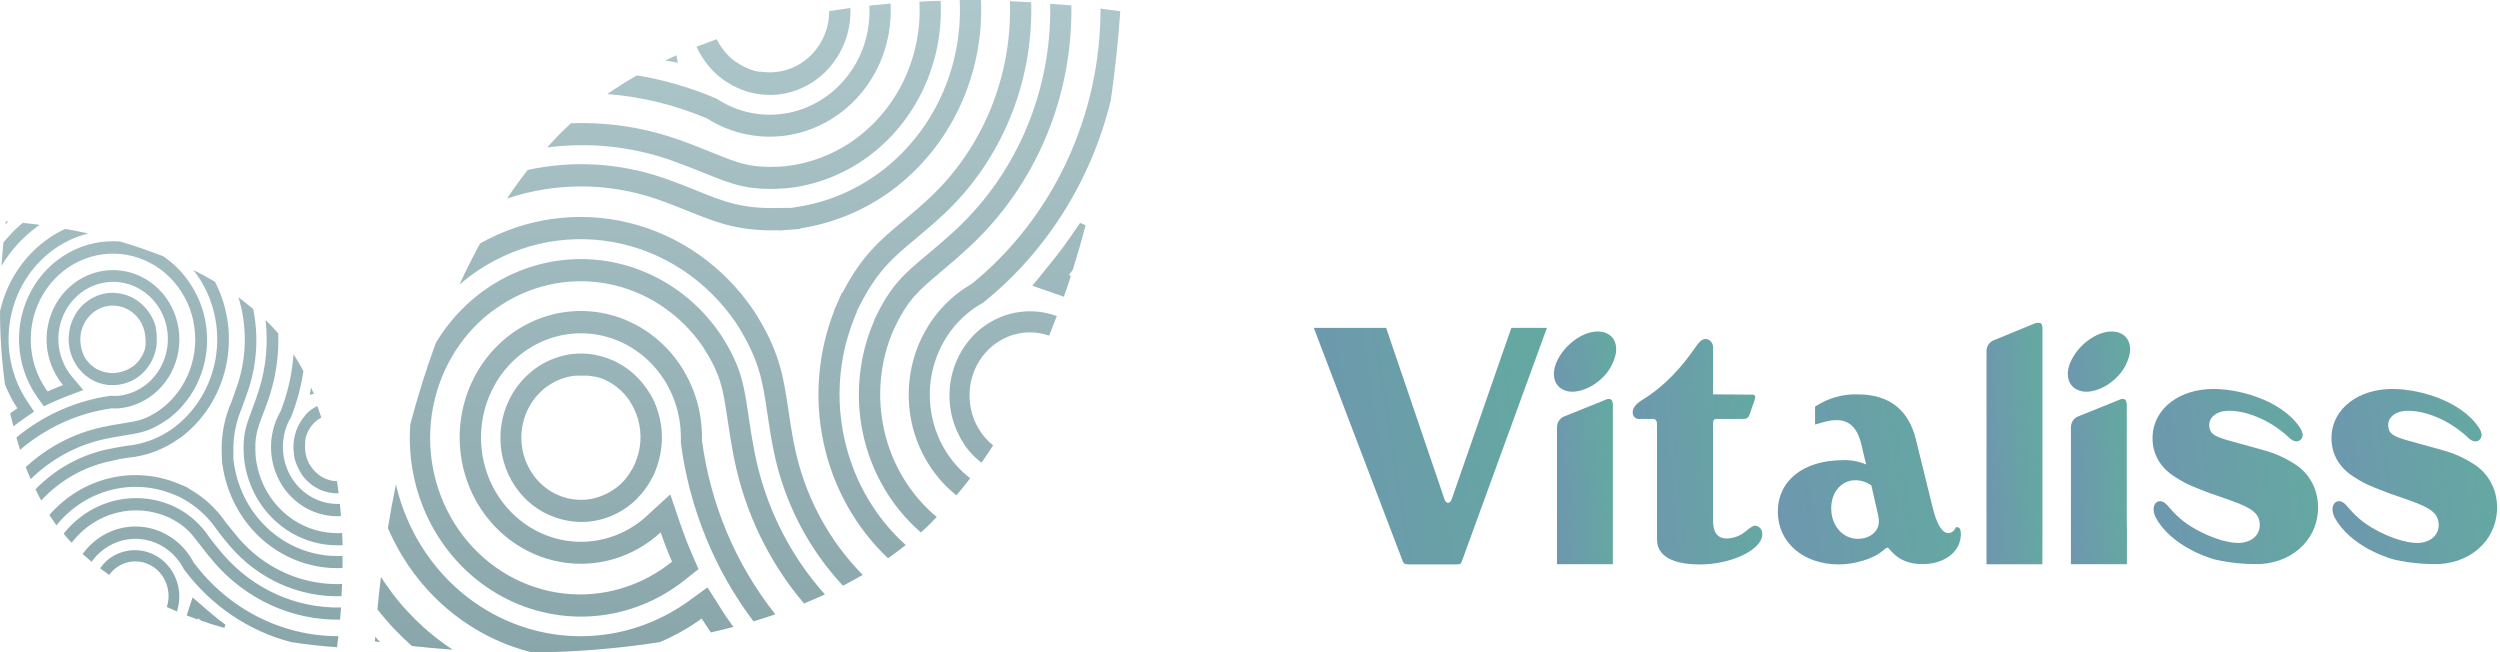 <svg width="364" height="95" viewBox="0 0 364 95" fill="none" xmlns="http://www.w3.org/2000/svg">
<path d="M284.942 76.755C284.857 76.755 284.771 76.755 284.731 76.802C284.707 76.906 284.662 77.004 284.601 77.09C284.499 77.253 284.36 77.386 284.195 77.478C284.031 77.57 283.848 77.618 283.661 77.616C282.767 77.616 281.953 76.276 281.356 73.735L278.964 64.029C277.899 59.626 275.036 57.42 270.465 57.42C268.277 57.353 266.12 57.975 264.276 59.206V61.811C265.09 61.607 266.192 61.17 267.412 61.17C269.29 61.17 270.486 62.32 271.043 64.856L271.706 67.622C270.65 67.173 269.515 66.961 268.375 66.999C262.568 66.999 258.852 69.968 258.852 74.519C258.852 78.973 262.568 82.18 267.733 82.18C269.998 82.18 272.69 81.37 273.967 80.314C274.312 80.076 274.483 79.89 274.569 79.835C274.634 79.791 274.705 79.76 274.78 79.741C274.91 79.741 274.951 79.788 275.036 79.885L275.463 80.361C276.573 81.561 278.025 82.134 279.904 82.134C283.157 82.134 285.499 80.314 285.499 77.777C285.499 77.052 285.329 76.755 284.942 76.755ZM270.51 78.452C268.29 78.452 266.623 76.534 266.623 73.998C266.623 71.652 268.119 69.925 270.124 69.925C270.965 69.916 271.788 70.185 272.474 70.693L273.434 74.905C273.52 75.25 273.564 75.605 273.564 75.962C273.544 77.387 272.259 78.452 270.51 78.452Z" fill="url(#paint0_linear_341_95)"/>
<path d="M220.049 47.742L211.4 72.599C211.274 72.985 211.058 73.222 210.847 73.222C210.635 73.222 210.44 73.031 210.334 72.743L201.823 47.742H191.291L204.141 81.46C204.312 82.037 204.483 82.177 205.081 82.177H212.03C212.669 82.177 212.713 82.13 212.925 81.507L225.23 47.742H220.049Z" fill="url(#paint1_linear_341_95)"/>
<path d="M255.135 57.458C255.391 57.458 255.562 57.603 255.562 57.747C255.541 57.908 255.513 58.068 255.476 58.226L254.728 60.381C254.671 60.576 254.55 60.745 254.387 60.858C254.224 60.971 254.028 61.021 253.833 61H249.97C249.543 61 249.413 61.196 249.413 61.721V75.626C249.413 77.59 250.055 78.405 251.507 78.405C252.51 78.361 253.47 77.974 254.24 77.302C254.838 76.823 255.265 76.534 255.521 76.534C255.815 76.546 256.093 76.679 256.293 76.904C256.493 77.129 256.6 77.428 256.59 77.734C256.588 77.75 256.588 77.766 256.59 77.781C256.59 80.029 252.117 82.184 247.498 82.184C243.399 82.184 241.26 80.865 241.26 78.566V61.721C241.26 61.242 241.044 61 240.662 61H238.738C238.608 61.019 238.475 61.008 238.349 60.967C238.223 60.926 238.107 60.857 238.01 60.764C237.912 60.672 237.836 60.558 237.785 60.431C237.735 60.303 237.712 60.166 237.718 60.029C237.718 59.787 237.775 59.113 238.938 58.332C242.333 56.317 244.985 53.335 246.993 50.362C247.506 49.645 247.888 49.356 248.36 49.356C248.662 49.38 248.943 49.527 249.142 49.765C249.341 50.003 249.443 50.313 249.425 50.629V57.416L255.135 57.458Z" fill="url(#paint2_linear_341_95)"/>
<path d="M309.66 58.808C309.575 58.278 309.449 58.087 309.063 58.087C308.914 58.074 308.765 58.108 308.636 58.184L302.56 60.636C302.256 60.761 301.995 60.977 301.811 61.259C301.626 61.54 301.528 61.873 301.527 62.214V82.151H309.681V76.899C309.681 76.636 309.66 76.34 309.66 76.013V58.808Z" fill="url(#paint3_linear_341_95)"/>
<path d="M308.16 48.335C305.765 47.843 302.536 50.032 301.369 52.942C301.276 53.191 301.202 53.448 301.15 53.71C300.832 55.407 301.585 56.654 303.134 56.972C304.541 57.26 306.582 56.514 308.063 55.071C309.045 54.163 309.741 52.965 310.059 51.636C310.401 49.901 309.628 48.641 308.16 48.335Z" fill="url(#paint4_linear_341_95)"/>
<path d="M234.836 58.808C234.751 58.278 234.625 58.087 234.238 58.087C234.097 58.078 233.956 58.112 233.832 58.185L227.732 60.637C227.428 60.761 227.167 60.978 226.982 61.26C226.798 61.541 226.7 61.874 226.699 62.215V82.151H234.832V58.821L234.836 58.808Z" fill="url(#paint5_linear_341_95)"/>
<path d="M233.333 48.335C230.938 47.843 227.713 50.032 226.542 52.942C226.448 53.191 226.375 53.448 226.322 53.71C226.009 55.407 226.757 56.654 228.307 56.972C229.714 57.26 231.755 56.514 233.235 55.071C234.218 54.163 234.914 52.965 235.232 51.636C235.577 49.901 234.805 48.641 233.333 48.335Z" fill="url(#paint6_linear_341_95)"/>
<path d="M297.384 76.989V47.72C297.298 47.147 297.213 47.003 296.827 47.003C296.669 46.993 296.511 47.009 296.359 47.05L290.259 49.556C289.957 49.682 289.698 49.899 289.515 50.179C289.333 50.46 289.235 50.791 289.234 51.13V82.155H297.367L297.384 76.989Z" fill="url(#paint7_linear_341_95)"/>
<path d="M334.365 67.729C332.905 66.744 331.302 66.011 329.619 65.557L324.443 64.119C322.267 63.5 321.73 63.08 321.669 61.998C321.6 60.844 322.617 59.92 324.15 59.822C326.878 59.648 330.473 61.133 333.096 63.542C333.641 64.115 334.08 64.289 334.422 64.267C334.54 64.26 334.655 64.229 334.762 64.175C334.868 64.122 334.964 64.047 335.042 63.954C335.121 63.862 335.181 63.755 335.22 63.638C335.258 63.522 335.275 63.398 335.268 63.275C335.268 63.275 335.268 63.228 335.268 63.203C335.193 62.806 335.024 62.435 334.776 62.125C332.096 58.21 325.573 56.395 321.49 56.658C316.545 56.971 313.178 60.119 313.418 64.195C313.552 66.461 314.777 68.353 316.989 69.625C318.278 70.473 319.461 70.931 321.738 71.797L324.796 72.866C327.94 73.977 328.928 74.775 329.017 76.285C329.107 77.795 327.972 78.927 326.142 79.046C324.312 79.165 320.856 78.045 318.062 76.013C317.335 75.457 316.663 74.826 316.057 74.13C315.317 73.218 314.915 72.942 314.431 72.972C313.878 73.006 313.524 73.583 313.565 74.244C313.598 74.697 313.738 75.134 313.971 75.517L314.284 76.043C317.078 80.141 322.576 81.485 322.576 81.485C324.735 81.964 326.941 82.179 329.147 82.126C334.218 81.803 337.768 78.092 337.492 73.409C337.438 72.272 337.126 71.164 336.582 70.177C336.039 69.19 335.279 68.351 334.365 67.729Z" fill="url(#paint8_linear_341_95)"/>
<path d="M360.417 67.729C358.957 66.744 357.355 66.011 355.672 65.557L350.495 64.119C348.319 63.5 347.783 63.08 347.722 61.998C347.652 60.844 348.669 59.92 350.202 59.822C352.931 59.648 356.526 61.133 359.148 63.542C359.693 64.115 360.133 64.289 360.474 64.267C360.592 64.26 360.708 64.229 360.814 64.175C360.921 64.122 361.016 64.047 361.095 63.954C361.173 63.862 361.234 63.755 361.272 63.638C361.311 63.522 361.327 63.398 361.32 63.275C361.32 63.275 361.32 63.228 361.32 63.203C361.246 62.806 361.076 62.435 360.828 62.125C358.148 58.21 351.625 56.395 347.543 56.658C342.598 56.971 339.235 60.119 339.471 64.195C339.605 66.461 340.829 68.353 343.041 69.625C344.33 70.473 345.513 70.931 347.791 71.797L350.849 72.866C353.992 73.977 354.98 74.775 355.07 76.285C355.159 77.795 354.025 78.927 352.195 79.046C350.365 79.165 346.908 78.045 344.115 76.013C343.387 75.457 342.716 74.826 342.11 74.13C341.37 73.218 340.967 72.942 340.483 72.972C339.93 73.006 339.58 73.583 339.617 74.244C339.653 74.696 339.792 75.133 340.024 75.517L340.337 76.043C343.13 80.141 348.628 81.485 348.628 81.485C350.792 81.965 353.001 82.18 355.212 82.126C360.283 81.803 363.833 78.092 363.557 73.409C363.501 72.271 363.187 71.162 362.641 70.175C362.096 69.188 361.334 68.35 360.417 67.729Z" fill="url(#paint9_linear_341_95)"/>
<path fill-rule="evenodd" clip-rule="evenodd" d="M116.075 30.129C120.371 29.473 124.458 27.772 128.008 25.165C131.838 22.342 134.921 18.554 136.971 14.154C139.021 9.755 139.971 4.886 139.732 0H142.831C143.059 5.392 141.986 10.758 139.711 15.605C137.435 20.453 134.029 24.627 129.805 27.745C125.859 30.637 121.315 32.52 116.542 33.241V33.331L114.874 33.451L113.437 33.579V33.526C107.634 33.703 104.368 32.397 100.699 30.93L100.497 30.849L100.397 30.812C99.031 30.257 97.485 29.634 95.609 28.982C88.539 26.557 80.913 26.531 73.828 28.907C74.796 27.452 75.797 26.065 76.833 24.745C83.401 23.315 90.214 23.716 96.587 25.907C98.431 26.539 99.947 27.151 101.286 27.692L101.511 27.782L101.619 27.827C105.22 29.289 108.067 30.444 113.329 30.279H114.249H114.601H115.119L116.075 30.129ZM124.153 67.966C121.537 61.039 121.601 53.323 124.333 46.445L124.635 45.695L124.743 45.47V45.343L124.843 45.111L125.325 44.188C127.819 39.344 130.199 37.357 133.232 34.837L133.499 34.613L133.5 34.612C134.628 33.663 135.9 32.593 137.344 31.253C141.507 27.381 144.81 22.608 147.021 17.267C149.233 11.925 150.299 6.145 150.147 0.329C149.105 0.262 148.084 0.217 147.042 0.172C147.221 5.556 146.263 10.916 144.236 15.871C142.208 20.826 139.161 25.256 135.31 28.846C133.815 30.233 132.499 31.336 131.32 32.318C128.179 34.942 125.44 37.245 122.651 42.651L122.572 42.613L121.968 44.038L121.429 45.185H121.486C119.071 51.31 118.525 58.063 119.923 64.523C121.322 70.983 124.596 76.836 129.3 81.284C130.184 80.661 131.047 80.016 131.874 79.349C128.444 76.273 125.793 72.364 124.153 67.966ZM1.225 32.244L0.801 32.672C0.81 32.609 0.817 32.546 0.825 32.485L0.825 32.485L0.825 32.485L0.825 32.485C0.835 32.4 0.846 32.319 0.858 32.244H1.225ZM17.324 59.455C16.965 59.478 16.605 59.478 16.245 59.455C11.351 60.14 6.736 62.233 2.918 65.499C2.731 64.907 2.551 64.299 2.386 63.692C6.339 60.438 11.055 58.346 16.044 57.633H16.303C16.6 57.656 16.898 57.656 17.194 57.633C18.978 57.464 20.654 56.673 21.954 55.389C23.254 54.104 24.102 52.4 24.36 50.552C24.619 48.704 24.273 46.818 23.379 45.2C22.485 43.581 21.095 42.324 19.433 41.63C17.77 40.937 15.932 40.847 14.214 41.376C12.497 41.905 11.001 43.021 9.966 44.546C8.931 46.07 8.418 47.914 8.51 49.779C8.602 51.644 9.294 53.423 10.473 54.829L12.127 56.786L9.747 57.686C9.064 57.956 8.345 58.255 7.626 58.578L6.397 59.155L5.578 58.038C5.551 58 5.524 57.962 5.496 57.924C5.421 57.819 5.344 57.713 5.276 57.603C3.776 55.393 2.911 52.783 2.782 50.078C2.653 47.374 3.265 44.687 4.548 42.332C5.83 39.978 7.729 38.054 10.023 36.785C12.316 35.516 14.908 34.955 17.496 35.167C19.653 35.79 21.73 36.54 23.722 37.29C25.275 38.314 26.61 39.658 27.647 41.241C29.736 44.325 30.567 48.147 29.956 51.869C29.346 55.59 27.344 58.907 24.39 61.09H24.347C21.896 62.792 20.595 63.002 18.222 63.385C18.094 63.406 17.962 63.428 17.825 63.45L17.825 63.45C17.093 63.569 16.235 63.71 15.254 63.924C11.213 64.797 7.482 66.816 4.471 69.758C4.205 69.188 3.975 68.603 3.752 68.011C6.908 65.092 10.742 63.085 14.873 62.192C16.08 61.93 17.065 61.772 17.928 61.637L18.009 61.624C20.224 61.266 21.239 61.102 23.369 59.62C25.302 58.194 26.786 56.201 27.634 53.895C28.482 51.589 28.655 49.072 28.132 46.664C27.609 44.255 26.413 42.062 24.696 40.361C22.978 38.661 20.816 37.53 18.483 37.111C16.149 36.692 13.749 37.004 11.586 38.008C9.422 39.011 7.592 40.661 6.328 42.749C5.063 44.837 4.419 47.269 4.479 49.738C4.539 52.207 5.299 54.602 6.663 56.621L6.936 57.003C7.67 56.658 8.46 56.343 9.179 56.059C8.952 55.788 8.738 55.505 8.539 55.211C7.316 53.395 6.7 51.209 6.789 48.992C6.878 46.774 7.665 44.649 9.029 42.945C10.393 41.242 12.258 40.055 14.334 39.57C16.41 39.084 18.582 39.327 20.513 40.26C22.444 41.192 24.025 42.764 25.013 44.729C26.001 46.695 26.339 48.946 25.976 51.133C25.613 53.32 24.568 55.321 23.003 56.826C21.439 58.33 19.443 59.255 17.324 59.455ZM45.179 59.786H45.128L44.963 59.929L44.762 60.116L44.582 60.296L44.517 60.364L44.395 60.499V60.544C44.273 60.686 44.158 60.829 44.043 60.986L43.877 61.226L43.806 61.339C43.427 61.929 43.143 62.58 42.965 63.266C42.969 63.303 42.966 63.341 42.956 63.377C42.946 63.413 42.929 63.446 42.907 63.476C42.783 64.011 42.722 64.56 42.727 65.11V65.283C42.741 65.599 42.772 65.915 42.821 66.228C42.804 66.281 42.804 66.339 42.821 66.393C42.858 66.512 42.884 66.635 42.9 66.76C42.9 66.836 42.926 66.909 42.952 66.984C42.968 67.026 42.983 67.069 42.993 67.112C43.008 67.171 43.028 67.229 43.051 67.285L43.13 67.487L43.195 67.66C43.259 67.817 43.324 67.975 43.403 68.125C43.416 68.159 43.432 68.192 43.453 68.222C43.475 68.275 43.502 68.325 43.532 68.372L43.597 68.5L43.683 68.657L43.77 68.785C43.797 68.835 43.828 68.883 43.863 68.927V68.987C44.105 69.348 44.382 69.682 44.69 69.984C44.948 70.233 45.222 70.463 45.509 70.674C45.804 70.876 46.111 71.056 46.429 71.214C47.33 71.647 48.314 71.855 49.305 71.822C49.233 71.229 49.154 70.637 49.068 70.052C48.827 70.051 48.587 70.031 48.349 69.992C47.106 69.755 46.005 69.013 45.286 67.93L45.222 67.825L45.143 67.705L44.999 67.487C44.956 67.405 44.92 67.33 44.884 67.247C44.64 66.715 44.489 66.141 44.438 65.553C44.395 65.182 44.395 64.806 44.438 64.436V64.195C44.447 64.109 44.464 64.024 44.489 63.941V63.783C44.631 63.248 44.857 62.742 45.157 62.283C45.229 62.171 45.308 62.066 45.387 61.961C45.435 61.9 45.487 61.843 45.54 61.785L45.59 61.73L45.617 61.699C45.654 61.667 45.688 61.632 45.718 61.593L45.883 61.436L45.998 61.331L46.242 61.136C46.415 61.01 46.595 60.895 46.782 60.791C46.602 60.221 46.408 59.667 46.214 59.112L46.214 59.111C45.876 59.276 45.554 59.471 45.251 59.696L45.179 59.786ZM32.348 67.668L32.305 66.738L32.276 65.876C32.199 63.33 32.691 60.801 33.714 58.489V58.459C34.008 57.68 34.332 56.795 34.677 55.722C35.954 51.68 35.966 47.318 34.713 43.267C35.432 43.822 36.151 44.4 36.87 44.992C37.638 48.772 37.434 52.696 36.28 56.367C35.921 57.477 35.59 58.384 35.288 59.179V59.239C34.363 61.315 33.915 63.587 33.98 65.876V66.625V66.888L34.059 67.435C34.615 71.333 36.543 74.875 39.467 77.371C42.391 79.866 46.101 81.136 49.873 80.933V82.702C45.692 82.901 41.588 81.474 38.358 78.696C35.127 75.918 33.001 71.988 32.391 67.668H32.348ZM38.659 46.58C39.068 50.014 38.739 53.501 37.696 56.786C37.329 57.963 36.977 58.9 36.66 59.733C35.791 62.065 35.316 63.354 35.503 66.421V66.474C35.832 70.147 37.515 73.544 40.196 75.949C42.878 78.355 46.349 79.582 49.88 79.371C49.88 78.924 49.855 78.476 49.831 78.032C49.823 77.888 49.815 77.745 49.808 77.602C46.715 77.789 43.674 76.716 41.324 74.609C38.975 72.502 37.501 69.527 37.214 66.309C37.041 63.633 37.422 62.613 38.255 60.38L38.256 60.377C38.31 60.236 38.366 60.091 38.423 59.943C38.71 59.201 39.034 58.365 39.327 57.378C40.223 54.528 40.625 51.534 40.513 48.537C39.938 47.885 39.313 47.24 38.659 46.58ZM26.154 63.79C23.947 65.402 21.375 66.384 18.692 66.64C17.872 66.737 16.959 66.917 15.903 67.18C12.13 68.002 8.68 69.984 5.997 72.871C5.709 72.339 5.436 71.791 5.17 71.236C8.033 68.302 11.644 66.288 15.572 65.432C16.64 65.203 17.542 65.055 18.343 64.925L18.343 64.924L18.344 64.924L18.345 64.924L18.345 64.924L18.448 64.907C20.88 64.683 23.215 63.799 25.219 62.343C28.502 59.915 30.727 56.229 31.409 52.093C32.091 47.956 31.173 43.706 28.857 40.275C28.661 39.972 28.443 39.692 28.227 39.415L28.227 39.415L28.227 39.415L28.227 39.415L28.227 39.415L28.227 39.415L28.227 39.415L28.227 39.414L28.138 39.3C29.238 39.847 30.287 40.425 31.301 41.025C33.263 44.814 33.827 49.223 32.887 53.417C31.947 57.611 29.567 61.301 26.197 63.79H26.154ZM1.955 62.08C2.466 61.675 2.99 61.285 3.522 60.925L4.96 59.928L3.961 58.428C1.677 54.995 0.784 50.76 1.476 46.643C2.167 42.526 4.388 38.861 7.656 36.443C9.224 35.286 10.991 34.456 12.86 33.998C11.753 33.748 10.632 33.523 9.496 33.323C8.506 33.781 7.562 34.341 6.678 34.995C3.31 37.472 0.933 41.156 0 45.343C0.002 48.888 0.242 52.429 0.719 55.939C1.19 57.175 1.798 58.351 2.53 59.441C2.369 59.552 2.208 59.669 2.048 59.784L2.048 59.785C1.853 59.926 1.66 60.066 1.474 60.19C1.59 60.636 1.7 61.072 1.806 61.49L1.806 61.49L1.806 61.491C1.857 61.691 1.906 61.888 1.955 62.08ZM5.363 33.031C3.3 34.549 1.548 36.481 0.209 38.714C0.295 37.59 0.389 36.457 0.489 35.325C1.337 34.275 2.278 33.311 3.3 32.446C4.134 32.535 4.961 32.626 5.787 32.738L5.363 33.031ZM29.97 88.649L28.036 86.984L27.238 89.451C27.222 89.505 27.203 89.558 27.181 89.609C27.713 89.811 28.244 90.006 28.784 90.194L28.848 90.021C28.932 90.094 29.018 90.162 29.103 90.229C29.158 90.272 29.212 90.315 29.265 90.359C30.372 90.741 31.501 91.109 32.651 91.416L32.831 90.959L31.745 90.134C31.156 89.661 30.552 89.166 29.97 88.649ZM25.834 84.922C26.219 86.267 26.192 87.702 25.758 89.03L25.649 88.983L25.482 88.911C25.072 88.735 24.667 88.561 24.291 88.377C24.613 87.373 24.623 86.287 24.32 85.276C24.017 84.265 23.416 83.379 22.602 82.745C21.788 82.11 20.804 81.759 19.788 81.742C18.772 81.725 17.777 82.042 16.945 82.649C16.542 82.942 16.188 83.302 15.895 83.713C15.442 83.398 15.004 83.076 14.572 82.746C14.716 82.543 14.869 82.347 15.032 82.161L15.14 82.041L15.241 81.944C15.319 81.853 15.403 81.768 15.492 81.689C15.615 81.576 15.744 81.471 15.873 81.366L15.981 81.284L16.118 81.186C17.247 80.424 18.575 80.047 19.918 80.109C21.262 80.17 22.553 80.667 23.613 81.53C24.674 82.392 25.45 83.578 25.834 84.922ZM49.269 92.63C45.206 92.634 41.197 91.669 37.545 89.811C33.894 87.953 30.698 85.25 28.2 81.908C28.013 81.563 27.826 81.24 27.625 80.94C26.751 79.642 25.596 78.578 24.253 77.835C22.91 77.091 21.418 76.689 19.898 76.661C18.378 76.633 16.873 76.981 15.506 77.675C14.139 78.369 12.949 79.39 12.033 80.655C12.312 80.917 12.601 81.165 12.896 81.417C13.041 81.541 13.187 81.667 13.334 81.795C13.833 81.087 14.44 80.469 15.131 79.966C16.859 78.698 18.997 78.197 21.079 78.571C23.16 78.945 25.015 80.163 26.237 81.96C26.41 82.218 26.569 82.485 26.712 82.762L26.776 82.882L26.855 82.987C30.76 88.192 36.22 91.887 42.368 93.485C44.561 93.823 46.789 94.078 49.068 94.235C49.135 93.764 49.196 93.247 49.257 92.733L49.257 92.733L49.257 92.733L49.257 92.733L49.269 92.63ZM40.344 60.881C40.496 60.538 40.666 60.205 40.855 59.883C41.896 57.234 42.531 54.43 42.738 51.575C43.259 52.365 43.739 53.183 44.176 54.027C43.845 56.267 43.263 58.459 42.443 60.558L42.393 60.686L42.328 60.806C42.173 61.07 42.031 61.343 41.904 61.623C41.34 62.916 41.103 64.337 41.216 65.752C41.328 67.168 41.787 68.529 42.548 69.707C43.308 70.885 44.346 71.839 45.561 72.48C46.776 73.12 48.128 73.425 49.488 73.366C49.545 73.958 49.596 74.543 49.646 75.143C48.071 75.239 46.498 74.927 45.067 74.236C42.745 73.115 40.944 71.08 40.059 68.577C39.173 66.073 39.276 63.305 40.344 60.881ZM45.698 57.35L45.288 56.42L45.101 57.47L45.698 57.35ZM29.1 79.295C27.671 77.439 27.014 76.586 24.706 75.397C22.277 74.266 19.558 74.008 16.974 74.664C14.39 75.319 12.088 76.851 10.429 79.019C10.001 78.601 9.655 78.177 9.297 77.737L9.272 77.707C11.187 75.285 13.814 73.591 16.747 72.887C19.679 72.183 22.753 72.51 25.489 73.815C27.491 74.794 29.208 76.311 30.464 78.209L30.56 78.334C31.075 79 31.654 79.749 32.397 80.624C34.561 83.15 37.224 85.158 40.202 86.509C43.18 87.861 46.403 88.523 49.65 88.452C49.615 89.02 49.568 89.582 49.52 90.149L49.513 90.222C46.045 90.274 42.607 89.549 39.43 88.094C36.254 86.64 33.414 84.492 31.104 81.793C30.284 80.811 29.666 80.061 29.112 79.311L29.1 79.295ZM14.213 71.985C17.852 70.485 21.908 70.523 25.52 72.09L25.916 72.255L26.038 72.323H26.074L26.196 72.375L26.685 72.653C28.637 73.731 30.319 75.272 31.595 77.152C31.691 77.277 31.79 77.407 31.892 77.541C32.344 78.136 32.856 78.809 33.478 79.507C35.513 81.884 38.022 83.769 40.828 85.031C43.634 86.292 46.67 86.9 49.724 86.81C49.763 86.215 49.791 85.623 49.81 85.033C46.977 85.141 44.155 84.597 41.545 83.438C38.936 82.28 36.604 80.535 34.715 78.329C34.226 77.743 33.797 77.209 33.41 76.727L33.41 76.726L33.408 76.724L33.407 76.723C33.225 76.497 33.053 76.282 32.889 76.08C31.471 74.012 29.613 72.315 27.461 71.123V71.078L26.742 70.733L26.139 70.486C22.919 69.115 19.374 68.811 15.983 69.617C12.593 70.421 9.523 72.296 7.19 74.985C7.52 75.487 7.858 75.982 8.21 76.484C9.823 74.489 11.885 72.943 14.213 71.985ZM22.523 47.113C22.58 47.225 22.619 47.347 22.638 47.473C22.686 47.69 22.717 47.91 22.731 48.133C22.789 48.353 22.817 48.57 22.817 48.785V49.452V50.105C22.791 50.249 22.771 50.394 22.76 50.54C22.697 50.896 22.608 51.247 22.494 51.59C22.451 51.73 22.401 51.867 22.343 52.002L22.257 52.197L22.17 52.392L22.07 52.587L21.969 52.774L21.861 52.962C21.64 53.33 21.385 53.674 21.099 53.989L20.948 54.147C20.853 54.252 20.752 54.352 20.646 54.447L20.596 54.492L20.467 54.604L20.294 54.746L20.136 54.866L19.899 55.031L19.762 55.121L19.618 55.204C18.524 55.843 17.276 56.139 16.024 56.059H15.751C15.279 56.006 14.814 55.901 14.364 55.744L13.875 55.549C13.659 55.444 13.451 55.339 13.242 55.219L13.091 55.121C13.041 55.093 12.992 55.061 12.947 55.024L12.796 54.926C12.703 54.859 12.602 54.784 12.516 54.709L12.423 54.641L12.315 54.544L12.157 54.401L12.006 54.259C11.865 54.126 11.733 53.983 11.61 53.832L11.488 53.689L11.416 53.592C11.348 53.509 11.287 53.423 11.226 53.336C11.203 53.303 11.181 53.271 11.157 53.239C10.516 52.275 10.124 51.154 10.022 49.985C9.977 49.452 9.994 48.916 10.072 48.388C10.099 48.267 10.118 48.144 10.13 48.02C10.224 47.502 10.381 46.998 10.597 46.52C10.654 46.386 10.719 46.251 10.784 46.123C10.92 45.868 11.1 45.553 11.229 45.373C11.359 45.193 11.488 45.021 11.625 44.856C11.761 44.698 11.912 44.541 12.063 44.391C12.112 44.337 12.165 44.287 12.221 44.241L12.566 43.978L12.739 43.851C13.309 43.423 13.947 43.101 14.622 42.899C14.761 42.854 14.898 42.816 15.032 42.786C15.306 42.719 15.585 42.674 15.866 42.651C16.151 42.629 16.437 42.629 16.721 42.651C17.143 42.668 17.563 42.731 17.972 42.839C19.48 43.231 20.801 44.176 21.696 45.501C21.982 45.906 22.223 46.343 22.415 46.805L22.523 47.113ZM21.2 49.76C21.207 49.64 21.207 49.52 21.2 49.4L21.164 49.332V49.002C21.091 48.136 20.798 47.305 20.316 46.596C19.835 45.884 19.183 45.317 18.427 44.951C17.669 44.585 16.834 44.433 16.003 44.511C15.174 44.587 14.38 44.892 13.702 45.396C13.022 45.897 12.481 46.577 12.135 47.368C12.025 47.609 11.936 47.86 11.869 48.118L11.826 48.268C11.71 48.791 11.671 49.329 11.711 49.865C11.775 50.775 12.073 51.651 12.574 52.399L12.646 52.489L12.753 52.579L12.883 52.744L12.926 52.797L13.07 52.962L13.113 53.007L13.271 53.164H13.307C13.543 53.387 13.8 53.583 14.076 53.749H14.141L14.313 53.847H14.378L14.464 53.914L14.55 53.952H14.586C15.59 54.38 16.703 54.438 17.742 54.117C18.073 54.026 18.393 53.901 18.698 53.742L18.835 53.667L19.007 53.562L19.259 53.397H19.309C19.904 52.954 20.396 52.378 20.747 51.709L20.884 51.425C20.902 51.376 20.921 51.329 20.941 51.282C20.961 51.235 20.981 51.188 20.999 51.14C21.046 51.057 21.078 50.965 21.092 50.87V50.81L21.157 50.555V50.472L21.2 50.24V49.76ZM98.693 9.14L98.485 8.045C97.939 8.293 97.399 8.54 96.867 8.795L98.693 9.14ZM134.985 37.089C136.207 36.069 137.587 34.907 139.205 33.407C143.628 29.287 147.143 24.217 149.508 18.544C151.873 12.872 153.033 6.732 152.906 0.548L155.99 0.788C156.085 7.387 154.82 13.93 152.28 19.974C149.74 26.019 145.985 31.423 141.268 35.821C139.621 37.359 138.205 38.566 136.955 39.608L136.858 39.69C133.675 42.37 132.175 43.634 130.111 47.992C128.097 52.62 127.621 57.818 128.759 62.761C129.897 67.704 132.584 72.109 136.394 75.279C135.641 76.074 134.872 76.824 134.086 77.528C129.862 73.873 126.908 68.868 125.682 63.287C124.455 57.706 125.024 51.859 127.3 46.649V46.559C129.686 41.522 131.569 39.947 134.981 37.092L134.985 37.089ZM125.29 7.895C123.672 11.546 120.731 14.377 117.114 15.768C113.496 17.158 109.497 16.994 105.996 15.311C105.503 15.071 105.023 14.803 104.558 14.509L104.357 14.382L104.134 14.284C100.469 12.724 96.643 11.615 92.733 10.977C91.238 11.832 89.8 12.737 88.42 13.692C93.409 14.073 98.31 15.272 102.941 17.246C103.504 17.599 104.085 17.922 104.68 18.213C108.928 20.255 113.78 20.454 118.169 18.767C122.557 17.08 126.124 13.644 128.086 9.215C129.285 6.493 129.828 3.507 129.668 0.517C128.633 0.607 127.605 0.704 126.584 0.817C126.703 3.25 126.259 5.678 125.29 7.895ZM88.243 41.274C82.544 40.257 76.691 41.634 71.962 45.104L71.976 45.074L71.43 45.479C66.81 49.064 63.734 54.407 62.871 60.346C62.008 66.285 63.428 72.339 66.822 77.192C70.215 82.045 75.309 85.303 80.994 86.259C86.679 87.215 92.496 85.791 97.179 82.297C97.402 82.132 97.625 81.967 97.848 81.787C97.244 80.392 96.69 78.96 96.194 77.513C95.72 77.947 95.224 78.352 94.713 78.735C91.468 81.115 87.547 82.285 83.586 82.054C79.624 81.824 75.853 80.207 72.88 77.465C69.908 74.723 67.909 71.015 67.206 66.942C66.503 62.869 67.137 58.667 69.006 55.016C70.874 51.364 73.868 48.477 77.504 46.819C81.14 45.162 85.205 44.832 89.043 45.882C92.881 46.932 96.267 49.301 98.656 52.606C101.044 55.911 102.294 59.96 102.204 64.098C103.434 73.418 107.134 82.196 112.886 89.443C111.865 89.803 110.787 90.148 109.709 90.47C104.036 82.956 100.385 74 99.135 64.525V64.038C99.142 63.445 99.12 62.875 99.077 62.328C98.786 59.002 97.452 55.869 95.281 53.415C93.109 50.961 90.223 49.322 87.068 48.752C83.913 48.183 80.667 48.715 77.831 50.266C74.996 51.816 72.73 54.3 71.385 57.33C70.039 60.361 69.69 63.769 70.391 67.028C71.091 70.287 72.802 73.213 75.259 75.355C77.716 77.496 80.782 78.732 83.981 78.871C87.179 79.01 90.333 78.045 92.952 76.125C93.374 75.814 93.78 75.478 94.167 75.121L97.589 71.986L99.127 76.485C99.595 77.85 100.119 79.215 100.694 80.534L101.701 82.867L99.746 84.419C99.494 84.621 99.235 84.816 98.984 85.004C95.118 87.856 90.554 89.501 85.826 89.747C81.097 89.992 76.399 88.827 72.281 86.388C68.164 83.949 64.798 80.337 62.577 75.975C60.356 71.614 59.373 66.682 59.741 61.758C60.834 57.656 62.078 53.66 63.465 49.91C65.643 46.287 68.644 43.28 72.202 41.156C75.76 39.032 79.765 37.856 83.863 37.733C87.961 37.61 92.025 38.543 95.695 40.45C99.364 42.357 102.526 45.179 104.9 48.666L104.957 48.74C107.931 53.401 108.299 55.906 108.96 60.399L108.961 60.408C109.191 62.013 109.472 63.805 109.91 66.055C111.441 73.734 114.97 80.824 120.111 86.548C119.119 87.006 118.105 87.441 117.07 87.868C111.959 81.864 108.445 74.568 106.877 66.707C106.445 64.521 106.177 62.716 105.941 61.13L105.941 61.13L105.906 60.896L105.882 60.733C105.245 56.526 104.946 54.553 102.377 50.533C99.023 45.62 93.942 42.291 88.243 41.274ZM141.455 41.355C140.872 41.685 140.308 42.05 139.766 42.449C135.946 45.266 133.354 49.55 132.561 54.359C131.769 59.168 132.84 64.109 135.539 68.094C136.573 69.629 137.83 70.987 139.263 72.121C139.938 71.319 140.607 70.486 141.254 69.632C139.406 68.206 137.91 66.343 136.888 64.196C135.866 62.048 135.348 59.679 135.377 57.282C135.406 54.884 135.98 52.529 137.053 50.409C138.126 48.289 139.667 46.465 141.549 45.089C141.995 44.757 142.461 44.454 142.943 44.181L143.152 44.062L143.346 43.904C152.436 36.53 158.909 26.205 161.741 14.562C162.345 10.34 162.805 6.021 163.114 1.635L160.239 1.252C160.241 8.987 158.55 16.62 155.295 23.57C152.04 30.52 147.306 36.603 141.455 41.355ZM153.254 37.98C154.145 36.878 155.008 35.723 155.82 34.553L157.258 32.453L158.063 32.806C157.481 35.011 156.862 37.178 156.201 39.292L155.619 40.042L155.921 40.162C155.685 40.965 155.405 41.763 155.129 42.549C155.052 42.769 154.975 42.988 154.9 43.206L154.627 43.101L150.314 41.602L153.254 37.98ZM97.457 23.246C99.513 23.996 101.152 24.626 102.618 25.218C106.694 26.875 108.937 27.782 114.307 27.423H114.4C118.727 27.003 122.872 25.405 126.42 22.788C129.867 20.244 132.641 16.832 134.484 12.868C136.327 8.905 137.178 4.519 136.958 0.12C136.161 0.12 135.368 0.165 134.576 0.209L134.576 0.209C134.339 0.222 134.103 0.236 133.867 0.248C134.069 4.112 133.328 7.966 131.714 11.451C130.1 14.935 127.665 17.935 124.637 20.171C121.526 22.457 117.895 23.853 114.106 24.221C109.427 24.543 107.637 23.816 103.742 22.235L103.74 22.234C102.252 21.626 100.562 20.944 98.427 20.201C93.494 18.512 88.312 17.751 83.123 17.952C81.916 19.062 80.765 20.236 79.672 21.469C85.654 20.682 91.728 21.289 97.457 23.246ZM114.757 59.471C114.98 61.008 115.238 62.748 115.648 64.825C117.085 72.018 120.558 78.595 125.619 83.706C124.66 84.256 123.702 84.781 122.743 85.281C117.623 79.827 114.108 72.957 112.615 65.484C112.19 63.332 111.924 61.548 111.694 59.973C111.04 55.534 110.566 52.34 107.216 47.09L107.18 47.038C102.938 40.788 96.494 36.547 89.259 35.244C82.025 33.941 74.59 35.682 68.585 40.087C68.002 40.514 67.449 40.964 66.903 41.437C67.856 39.357 68.858 37.357 69.907 35.438C76.539 31.71 84.25 30.643 91.584 32.439C98.918 34.235 105.368 38.769 109.718 45.186L109.775 45.268C113.455 50.996 114.017 54.655 114.715 59.2L114.757 59.471ZM54.632 92.689C54.632 92.921 54.632 93.154 54.574 93.386L55.35 93.491C55.085 93.229 54.84 92.981 54.632 92.689ZM55.676 84.317C55.773 84.472 55.87 84.626 55.974 84.778C58.629 88.707 62.009 92.044 65.915 94.594C63.946 94.451 61.969 94.279 59.985 94.061C58.148 92.45 56.463 90.66 54.953 88.715C55.104 87.125 55.269 85.55 55.463 83.983C55.536 84.093 55.606 84.205 55.676 84.317L55.676 84.317L55.676 84.317ZM104.761 88.281L103.007 85.529L100.39 87.427C96.697 90.119 92.43 91.83 87.959 92.411C83.489 92.992 78.949 92.424 74.737 90.758C70.524 89.093 66.765 86.379 63.786 82.852C60.808 79.326 58.7 75.094 57.647 70.525C57.215 72.619 56.825 74.742 56.475 76.891C57.286 78.771 58.265 80.566 59.401 82.253C63.734 88.671 70.175 93.207 77.502 95C83.71 94.947 89.906 94.446 96.048 93.5C98.203 92.593 100.255 91.439 102.166 90.059C102.597 90.739 103.043 91.413 103.503 92.083C104.61 91.828 105.702 91.566 106.781 91.281C106.076 90.321 105.393 89.324 104.761 88.281ZM94.554 57.207C94.595 57.274 94.638 57.344 94.672 57.41C94.726 57.506 94.789 57.596 94.859 57.679C95.976 59.757 96.495 62.126 96.355 64.503C96.349 64.568 96.341 64.632 96.332 64.697C96.318 64.805 96.304 64.913 96.304 65.021C96.211 65.918 96.025 66.803 95.751 67.66C95.656 67.963 95.587 68.14 95.437 68.525L95.437 68.525L95.436 68.526L95.406 68.605C95.24 69.016 95.048 69.414 94.831 69.797L94.831 69.797L94.83 69.797C94.78 69.895 94.73 69.992 94.672 70.09L94.5 70.367L94.32 70.652C94.205 70.832 94.076 71.011 93.947 71.191L93.947 71.192L93.947 71.192L93.946 71.192L93.817 71.357C93.802 71.377 93.787 71.398 93.772 71.419C93.736 71.469 93.699 71.52 93.659 71.567L93.415 71.867L93.156 72.159C92.928 72.421 92.688 72.672 92.437 72.909C92.358 72.984 92.279 73.059 92.192 73.126L92.027 73.276L92.027 73.277L92.027 73.277L92.026 73.277C91.825 73.442 91.624 73.607 91.409 73.756C88.95 75.578 85.908 76.331 82.926 75.856C82.711 75.826 82.495 75.788 82.287 75.743C81.396 75.554 80.53 75.257 79.706 74.859C79.44 74.746 79.21 74.626 78.987 74.499C78.541 74.242 78.109 73.959 77.693 73.651C77.384 73.412 77.082 73.164 76.794 72.902C76.507 72.632 76.234 72.354 75.975 72.062C75.952 72.035 75.934 72.016 75.918 71.998L75.918 71.998C75.873 71.949 75.837 71.909 75.716 71.762C75.551 71.559 75.314 71.244 75.235 71.139C75.156 71.034 75.076 70.93 75.005 70.817C74.265 69.723 73.704 68.51 73.344 67.225C73.266 66.979 73.201 66.729 73.15 66.475C73.036 65.951 72.955 65.42 72.906 64.886C72.858 64.345 72.846 63.801 72.87 63.258C72.905 62.455 73.013 61.656 73.193 60.874C73.87 57.98 75.527 55.44 77.858 53.72C78.568 53.195 79.333 52.754 80.137 52.408L80.676 52.198C80.856 52.124 81.048 52.062 81.236 52.002L81.302 51.981C81.697 51.868 82.042 51.771 82.416 51.696C82.793 51.601 83.178 51.543 83.566 51.523C83.953 51.486 84.342 51.471 84.731 51.478C85.117 51.478 85.504 51.501 85.888 51.546C86.113 51.576 86.353 51.613 86.607 51.658C87.235 51.773 87.853 51.941 88.454 52.161C88.706 52.251 88.943 52.34 89.173 52.446L89.525 52.603L89.871 52.775L90.208 52.963L90.539 53.158L90.862 53.36C91.507 53.781 92.109 54.268 92.66 54.815C92.758 54.902 92.852 54.995 92.94 55.093C93.12 55.28 93.292 55.467 93.458 55.67L93.544 55.767L93.738 56.022C93.824 56.127 93.903 56.232 93.982 56.345L94.198 56.645L94.236 56.703C94.319 56.828 94.404 56.958 94.478 57.087L94.522 57.155L94.554 57.207ZM92.516 67.345C92.509 67.321 92.509 67.295 92.516 67.27L92.537 67.248C93.323 65.373 93.472 63.276 92.962 61.301C92.803 60.674 92.582 60.065 92.3 59.487L92.171 59.224L92.151 59.186L92.151 59.186L92.151 59.186C92.106 59.096 92.073 59.033 91.991 58.894C91.898 58.737 91.804 58.579 91.704 58.422L91.646 58.324C90.871 57.198 89.861 56.27 88.692 55.61C88.526 55.52 88.361 55.43 88.188 55.347L87.7 55.13H87.671C87.514 55.061 87.353 55.004 87.189 54.958H87.096L86.65 54.83H86.499L86.097 54.748H85.888L85.543 54.695H83.811C82.291 54.838 80.835 55.396 79.589 56.313C78.342 57.23 77.349 58.473 76.709 59.917C76.069 61.361 75.805 62.956 75.944 64.54C76.083 66.124 76.619 67.643 77.499 68.942C78.375 70.24 79.562 71.274 80.942 71.942C81.377 72.154 81.829 72.325 82.294 72.452C82.383 72.485 82.474 72.51 82.567 72.527C83.759 72.825 84.998 72.855 86.201 72.614C87.405 72.374 88.545 71.868 89.547 71.132H89.583L89.748 71.004L89.957 70.832L90.244 70.585L90.338 70.502L90.38 70.461L90.407 70.436L90.407 70.436C90.48 70.368 90.553 70.298 90.618 70.225L90.697 70.15L90.697 70.15C90.791 70.052 90.884 69.955 90.97 69.85L91.028 69.782C91.416 69.318 91.76 68.816 92.056 68.282L92.121 68.17L92.293 67.825L92.35 67.713L92.444 67.51C92.48 67.462 92.504 67.405 92.516 67.345ZM143.217 47.541C140.724 49.387 139.014 52.169 138.447 55.303C137.88 58.437 138.5 61.678 140.177 64.345L140.349 64.608V64.653L140.5 64.863C140.68 65.125 140.867 65.373 141.068 65.613C141.269 65.853 141.348 65.943 141.499 66.1L141.672 66.28L141.887 66.49C142.209 66.805 142.55 67.098 142.908 67.367C143.483 66.55 144.044 65.71 144.598 64.848C142.947 63.525 141.799 61.634 141.359 59.511C140.919 57.389 141.214 55.172 142.193 53.256C143.172 51.339 144.77 49.846 146.704 49.043C148.638 48.24 150.783 48.178 152.757 48.868C152.936 48.426 153.107 47.98 153.278 47.532L153.278 47.532C153.469 47.03 153.662 46.526 153.871 46.019C152.107 45.371 150.22 45.171 148.367 45.435C146.515 45.7 144.749 46.422 143.217 47.541ZM119.954 5.308C120.273 4.593 120.498 3.837 120.622 3.059C120.695 2.582 120.731 2.101 120.73 1.619C121.751 1.454 122.779 1.304 123.821 1.161C123.917 3.746 123.217 6.295 121.823 8.435C121.462 8.982 121.063 9.501 120.63 9.987C120.099 10.571 119.514 11.099 118.883 11.562L118.804 11.622L118.545 11.802L118.322 11.959L118.049 12.124L117.833 12.252C117.747 12.304 117.661 12.357 117.567 12.402L117.395 12.499C117.129 12.642 116.856 12.769 116.582 12.889L116.273 13.017C116.179 13.07 116.077 13.108 115.971 13.129L115.662 13.242L115.044 13.429L114.411 13.579L114.11 13.639C113.566 13.74 113.016 13.8 112.463 13.819H112.154C111.186 13.822 110.22 13.704 109.279 13.467L108.912 13.369C107.714 13.02 106.577 12.476 105.541 11.757L105.34 11.622L104.923 11.307C104.657 11.089 104.398 10.872 104.153 10.64L104.074 10.565C104.054 10.545 104.034 10.527 104.013 10.508C103.955 10.454 103.898 10.401 103.844 10.34L103.722 10.212L103.399 9.875L103.075 9.485L103.032 9.432L102.788 9.117L102.723 9.027C102.623 8.9 102.53 8.767 102.443 8.63C102.048 8.054 101.704 7.441 101.415 6.8C101.883 6.636 102.355 6.456 102.83 6.275C103.332 6.083 103.838 5.89 104.348 5.713C104.526 6.072 104.728 6.417 104.951 6.748L105.03 6.853L105.375 7.318L105.555 7.558L105.836 7.865L106.022 8.068L106.547 8.555C106.696 8.685 106.854 8.805 107.01 8.923C107.043 8.948 107.075 8.973 107.108 8.997H107.151C107.939 9.566 108.811 9.997 109.732 10.272L109.998 10.347H110.048L110.487 10.445H110.623H110.911C111.556 10.541 112.21 10.558 112.859 10.497C113.894 10.404 114.905 10.117 115.842 9.65L116.259 9.432L116.324 9.395L116.676 9.177L116.884 9.035L117.078 8.9C118.322 7.986 119.313 6.747 119.954 5.308Z" fill="url(#paint10_linear_341_95)"/>
<defs>
<linearGradient id="paint0_linear_341_95" x1="258.852" y1="75.657" x2="286.267" y2="70.946" gradientUnits="userSpaceOnUse">
<stop stop-color="#6E97AE"/>
<stop offset="1" stop-color="#64A9A1"/>
</linearGradient>
<linearGradient id="paint1_linear_341_95" x1="191.291" y1="73.106" x2="226.37" y2="67.585" gradientUnits="userSpaceOnUse">
<stop stop-color="#6E97AE"/>
<stop offset="1" stop-color="#64A9A1"/>
</linearGradient>
<linearGradient id="paint2_linear_341_95" x1="237.717" y1="73.537" x2="257.541" y2="71.717" gradientUnits="userSpaceOnUse">
<stop stop-color="#6E97AE"/>
<stop offset="1" stop-color="#64A9A1"/>
</linearGradient>
<linearGradient id="paint3_linear_341_95" x1="301.527" y1="75.811" x2="310.138" y2="75.345" gradientUnits="userSpaceOnUse">
<stop stop-color="#6E97AE"/>
<stop offset="1" stop-color="#64A9A1"/>
</linearGradient>
<linearGradient id="paint4_linear_341_95" x1="301.078" y1="54.724" x2="310.421" y2="53.182" gradientUnits="userSpaceOnUse">
<stop stop-color="#6E97AE"/>
<stop offset="1" stop-color="#64A9A1"/>
</linearGradient>
<linearGradient id="paint5_linear_341_95" x1="226.699" y1="75.812" x2="235.293" y2="75.348" gradientUnits="userSpaceOnUse">
<stop stop-color="#6E97AE"/>
<stop offset="1" stop-color="#64A9A1"/>
</linearGradient>
<linearGradient id="paint6_linear_341_95" x1="226.252" y1="54.724" x2="235.595" y2="53.181" gradientUnits="userSpaceOnUse">
<stop stop-color="#6E97AE"/>
<stop offset="1" stop-color="#64A9A1"/>
</linearGradient>
<linearGradient id="paint7_linear_341_95" x1="289.234" y1="72.895" x2="297.854" y2="72.576" gradientUnits="userSpaceOnUse">
<stop stop-color="#6E97AE"/>
<stop offset="1" stop-color="#64A9A1"/>
</linearGradient>
<linearGradient id="paint8_linear_341_95" x1="313.406" y1="75.416" x2="338.365" y2="71.65" gradientUnits="userSpaceOnUse">
<stop stop-color="#6E97AE"/>
<stop offset="1" stop-color="#64A9A1"/>
</linearGradient>
<linearGradient id="paint9_linear_341_95" x1="339.459" y1="75.417" x2="364.43" y2="71.646" gradientUnits="userSpaceOnUse">
<stop stop-color="#6E97AE"/>
<stop offset="1" stop-color="#64A9A1"/>
</linearGradient>
<linearGradient id="paint10_linear_341_95" x1="81.557" y1="0" x2="81.557" y2="95" gradientUnits="userSpaceOnUse">
<stop stop-color="#AEC7CB"/>
<stop offset="1" stop-color="#89A6AA"/>
</linearGradient>
</defs>
</svg>
